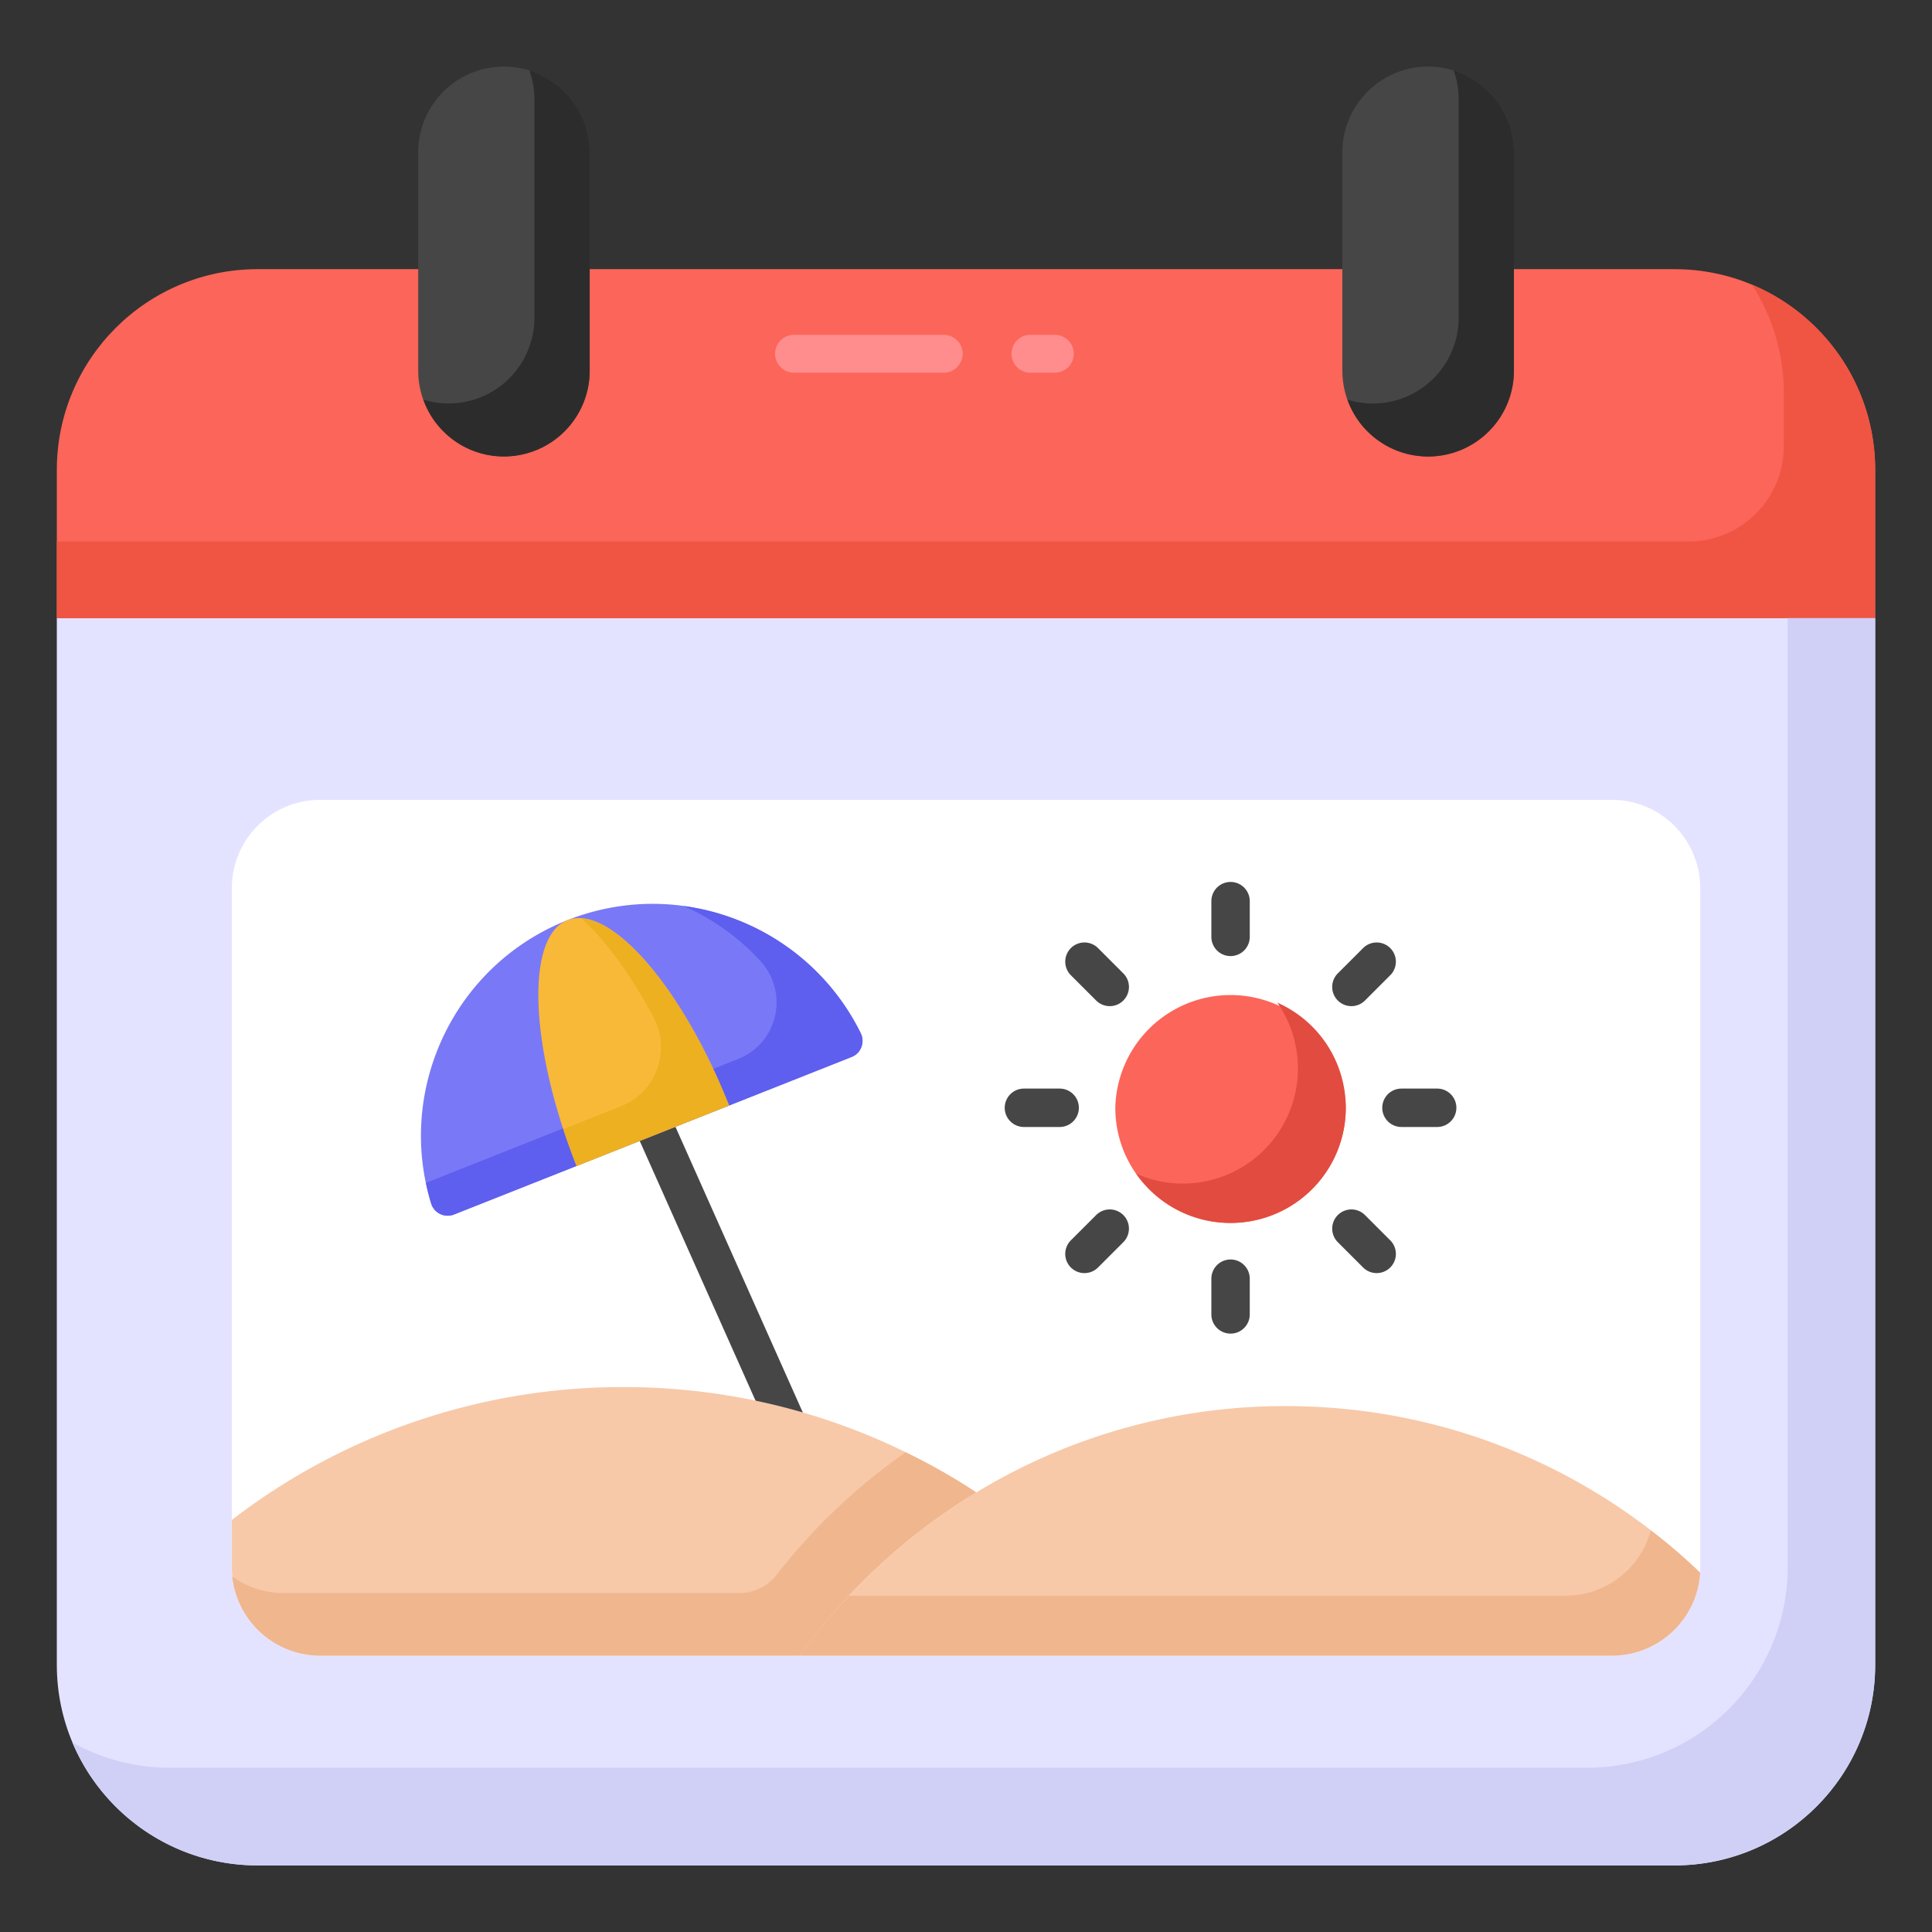 <svg xmlns="http://www.w3.org/2000/svg" version="1.1" xmlns:xlink="http://www.w3.org/1999/xlink" width="512" height="512" x="0" y="0" viewBox="0 0 102 102" style="enable-background:new 0 0 512 512" xml:space="preserve" class="">
  <rect x="0" y="0" width="102" height="102" fill="#333333" stroke="none"/>
  <g>
    <path fill="#e4e3ff" d="M99 32.633v55.261c0 5.848-4.743 10.59-10.6 10.59H13.6c-5.847 0-10.6-4.742-10.6-10.59v-55.26z" opacity="1" data-original="#e4e3ff" class=""/>
    <path fill="#ffffff" d="M89.764 82.74a4.666 4.666 0 0 1-4.666 4.666H16.905a4.666 4.666 0 0 1-4.666-4.666V46.893a4.666 4.666 0 0 1 4.666-4.666h68.193a4.666 4.666 0 0 1 4.666 4.666z" opacity="1" data-original="#ffffff" class=""/>
    <path fill="#474646" d="M41.964 77.128c-.388 0-.758-.224-.926-.601l-8.797-19.73a1.014 1.014 0 1 1 1.851-.825l8.796 19.73a1.014 1.014 0 0 1-.924 1.426z" opacity="1" data-original="#474646"/>
    <path fill="#7979f7" d="M23.967 64.122a.916.916 0 0 1-1.21-.595c-1.845-6.039 1.23-12.582 7.196-14.945 5.972-2.366 12.695.295 15.486 5.958a.916.916 0 0 1-.474 1.263z" opacity="1" data-original="#7979f7"/>
    <path fill="#5e5eef" d="m44.965 55.8-20.998 8.32a.907.907 0 0 1-1.206-.598c-.111-.355-.202-.72-.273-1.074l16.484-6.54c2.097-.832 2.699-3.5 1.178-5.166a12.03 12.03 0 0 0-4.062-2.908 12.25 12.25 0 0 1 9.353 6.71c.234.475.02 1.063-.476 1.256z" opacity="1" data-original="#5e5eef"/>
    <path fill="#f9b938" d="M30.44 61.557c-2.49-6.285-2.706-12.096-.485-12.976 2.224-.881 6.046 3.501 8.536 9.786z" opacity="1" data-original="#f9b938"/>
    <path fill="#ecb021" d="m38.49 58.364-8.047 3.192a28.3 28.3 0 0 1-.7-1.946l3.052-1.213c1.867-.742 2.64-2.945 1.694-4.716-1.206-2.256-2.545-4.071-3.803-5.198 2.26.142 5.564 4.236 7.804 9.88z" opacity="1" data-original="#ecb021"/>
    <path fill="#fc6559" d="M99 24.81v7.823H3V24.81c0-5.858 4.753-10.6 10.6-10.6h74.8c5.857 0 10.6 4.742 10.6 10.6z" opacity="1" data-original="#fc6559" class=""/>
    <path fill="#f05543" d="M99 24.81v7.823H3V28.59h86.145a5.031 5.031 0 0 0 5.031-5.031v-2.793a10.55 10.55 0 0 0-1.682-5.736A10.597 10.597 0 0 1 99 24.81z" opacity="1" data-original="#f05543" class=""/>
    <path fill="#d0d0f7" d="M99 32.633v55.261c0 5.848-4.743 10.59-10.6 10.59H13.6c-4.398 0-8.178-2.685-9.78-6.495a10.535 10.535 0 0 0 5.16 1.337h74.799c5.857 0 10.6-4.742 10.6-10.59V32.633z" opacity="1" data-original="#d0d0f7" class=""/>
    <path fill="#f7c9a9" d="M51.542 78.794a31.67 31.67 0 0 0-9.323 8.614H16.904a4.665 4.665 0 0 1-4.662-4.672v-2.493a33.805 33.805 0 0 1 20.664-7.013 33.823 33.823 0 0 1 18.636 5.564z" opacity="1" data-original="#f7c9a9"/>
    <path fill="#f0b68e" d="M51.542 78.794a31.67 31.67 0 0 0-9.323 8.614H16.904a4.676 4.676 0 0 1-4.641-4.175 4.61 4.61 0 0 0 2.705.871h24.078c.779 0 1.5-.376 1.98-.99a31.337 31.337 0 0 1 6.787-6.438 31.51 31.51 0 0 1 3.73 2.118z" opacity="1" data-original="#f0b68e"/>
    <path fill="#f7c9a9" d="M89.758 83.03a4.67 4.67 0 0 1-4.662 4.378H42.22a31.67 31.67 0 0 1 9.323-8.614 31.36 31.36 0 0 1 16.346-4.56c8.493 0 16.195 3.354 21.87 8.796z" opacity="1" data-original="#f7c9a9"/>
    <path fill="#f0b68e" d="M89.758 83.03a4.67 4.67 0 0 1-4.662 4.378H42.22a28.868 28.868 0 0 1 2.614-3.162h37.81a4.667 4.667 0 0 0 4.51-3.445c.912.689 1.784 1.439 2.605 2.229z" opacity="1" data-original="#f0b68e"/>
    <path fill="#474646" d="M31.133 8.042V19.57a4.527 4.527 0 1 1-9.054 0V8.042a4.527 4.527 0 0 1 9.054 0zM79.924 8.042V19.57a4.527 4.527 0 1 1-9.054 0V8.042a4.527 4.527 0 0 1 9.054 0z" opacity="1" data-original="#474646"/>
    <path fill="#2d2c2c" d="M31.132 8.038V19.57a4.528 4.528 0 0 1-4.53 4.53 4.496 4.496 0 0 1-3.192-1.327 4.432 4.432 0 0 1-1.054-1.672 4.528 4.528 0 0 0 5.858-4.327V5.24c0-.537-.092-1.044-.264-1.52.71.223 1.338.608 1.855 1.125a4.496 4.496 0 0 1 1.327 3.192zM79.928 8.038V19.57a4.528 4.528 0 0 1-7.733 3.203 4.432 4.432 0 0 1-1.054-1.672 4.528 4.528 0 0 0 5.868-4.327V5.24c0-.537-.091-1.044-.263-1.52A4.53 4.53 0 0 1 78.6 4.846a4.496 4.496 0 0 1 1.328 3.192z" opacity="1" data-original="#2d2c2c" class=""/>
    <path fill="#fc6559" d="M71.052 58.485a6.08 6.08 0 0 1-6.08 6.08c-3.36 0-6.089-2.72-6.089-6.08a6.086 6.086 0 0 1 12.169 0z" opacity="1" data-original="#fc6559" class=""/>
    <path fill="#e24b40" d="M71.05 58.485a6.081 6.081 0 0 1-6.08 6.08 6.052 6.052 0 0 1-4.988-2.605c.75.34 1.584.528 2.465.528a6.081 6.081 0 0 0 4.988-9.554 6.057 6.057 0 0 1 3.615 5.551z" opacity="1" data-original="#e24b40"/>
    <path fill="#474646" d="M64.967 50.476c-.56 0-1.013-.454-1.013-1.013v-1.887a1.013 1.013 0 1 1 2.027 0v1.887c0 .56-.453 1.013-1.014 1.013zM58.588 53.119a1.01 1.01 0 0 1-.716-.297l-1.335-1.334a1.013 1.013 0 1 1 1.434-1.433l1.334 1.334a1.013 1.013 0 0 1-.717 1.73zM55.945 59.499h-1.887a1.013 1.013 0 1 1 0-2.027h1.887a1.013 1.013 0 1 1 0 2.027zM57.254 67.213a1.013 1.013 0 0 1-.717-1.73l1.335-1.334a1.013 1.013 0 1 1 1.433 1.433l-1.334 1.334a1.01 1.01 0 0 1-.717.297zM64.967 70.408c-.56 0-1.013-.454-1.013-1.014v-1.886a1.013 1.013 0 1 1 2.027 0v1.886c0 .56-.453 1.014-1.014 1.014zM72.682 67.213a1.01 1.01 0 0 1-.717-.297l-1.334-1.334a1.013 1.013 0 1 1 1.433-1.433l1.334 1.334a1.013 1.013 0 0 1-.716 1.73zM75.876 59.499H73.99a1.013 1.013 0 1 1 0-2.027h1.886a1.013 1.013 0 1 1 0 2.027zM71.348 53.119a1.013 1.013 0 0 1-.717-1.73l1.334-1.334a1.013 1.013 0 1 1 1.433 1.433l-1.334 1.334a1.01 1.01 0 0 1-.716.297z" opacity="1" data-original="#474646"/>
    <path fill="#ff8d8d" d="M49.825 19.677H41.92a1 1 0 1 1 0-2h7.904a1 1 0 1 1 0 2zM55.692 19.677H54.4a1 1 0 1 1 0-2h1.29a1 1 0 1 1 0 2z" opacity="1" data-original="#ff8d8d"/>
  </g>
</svg>
